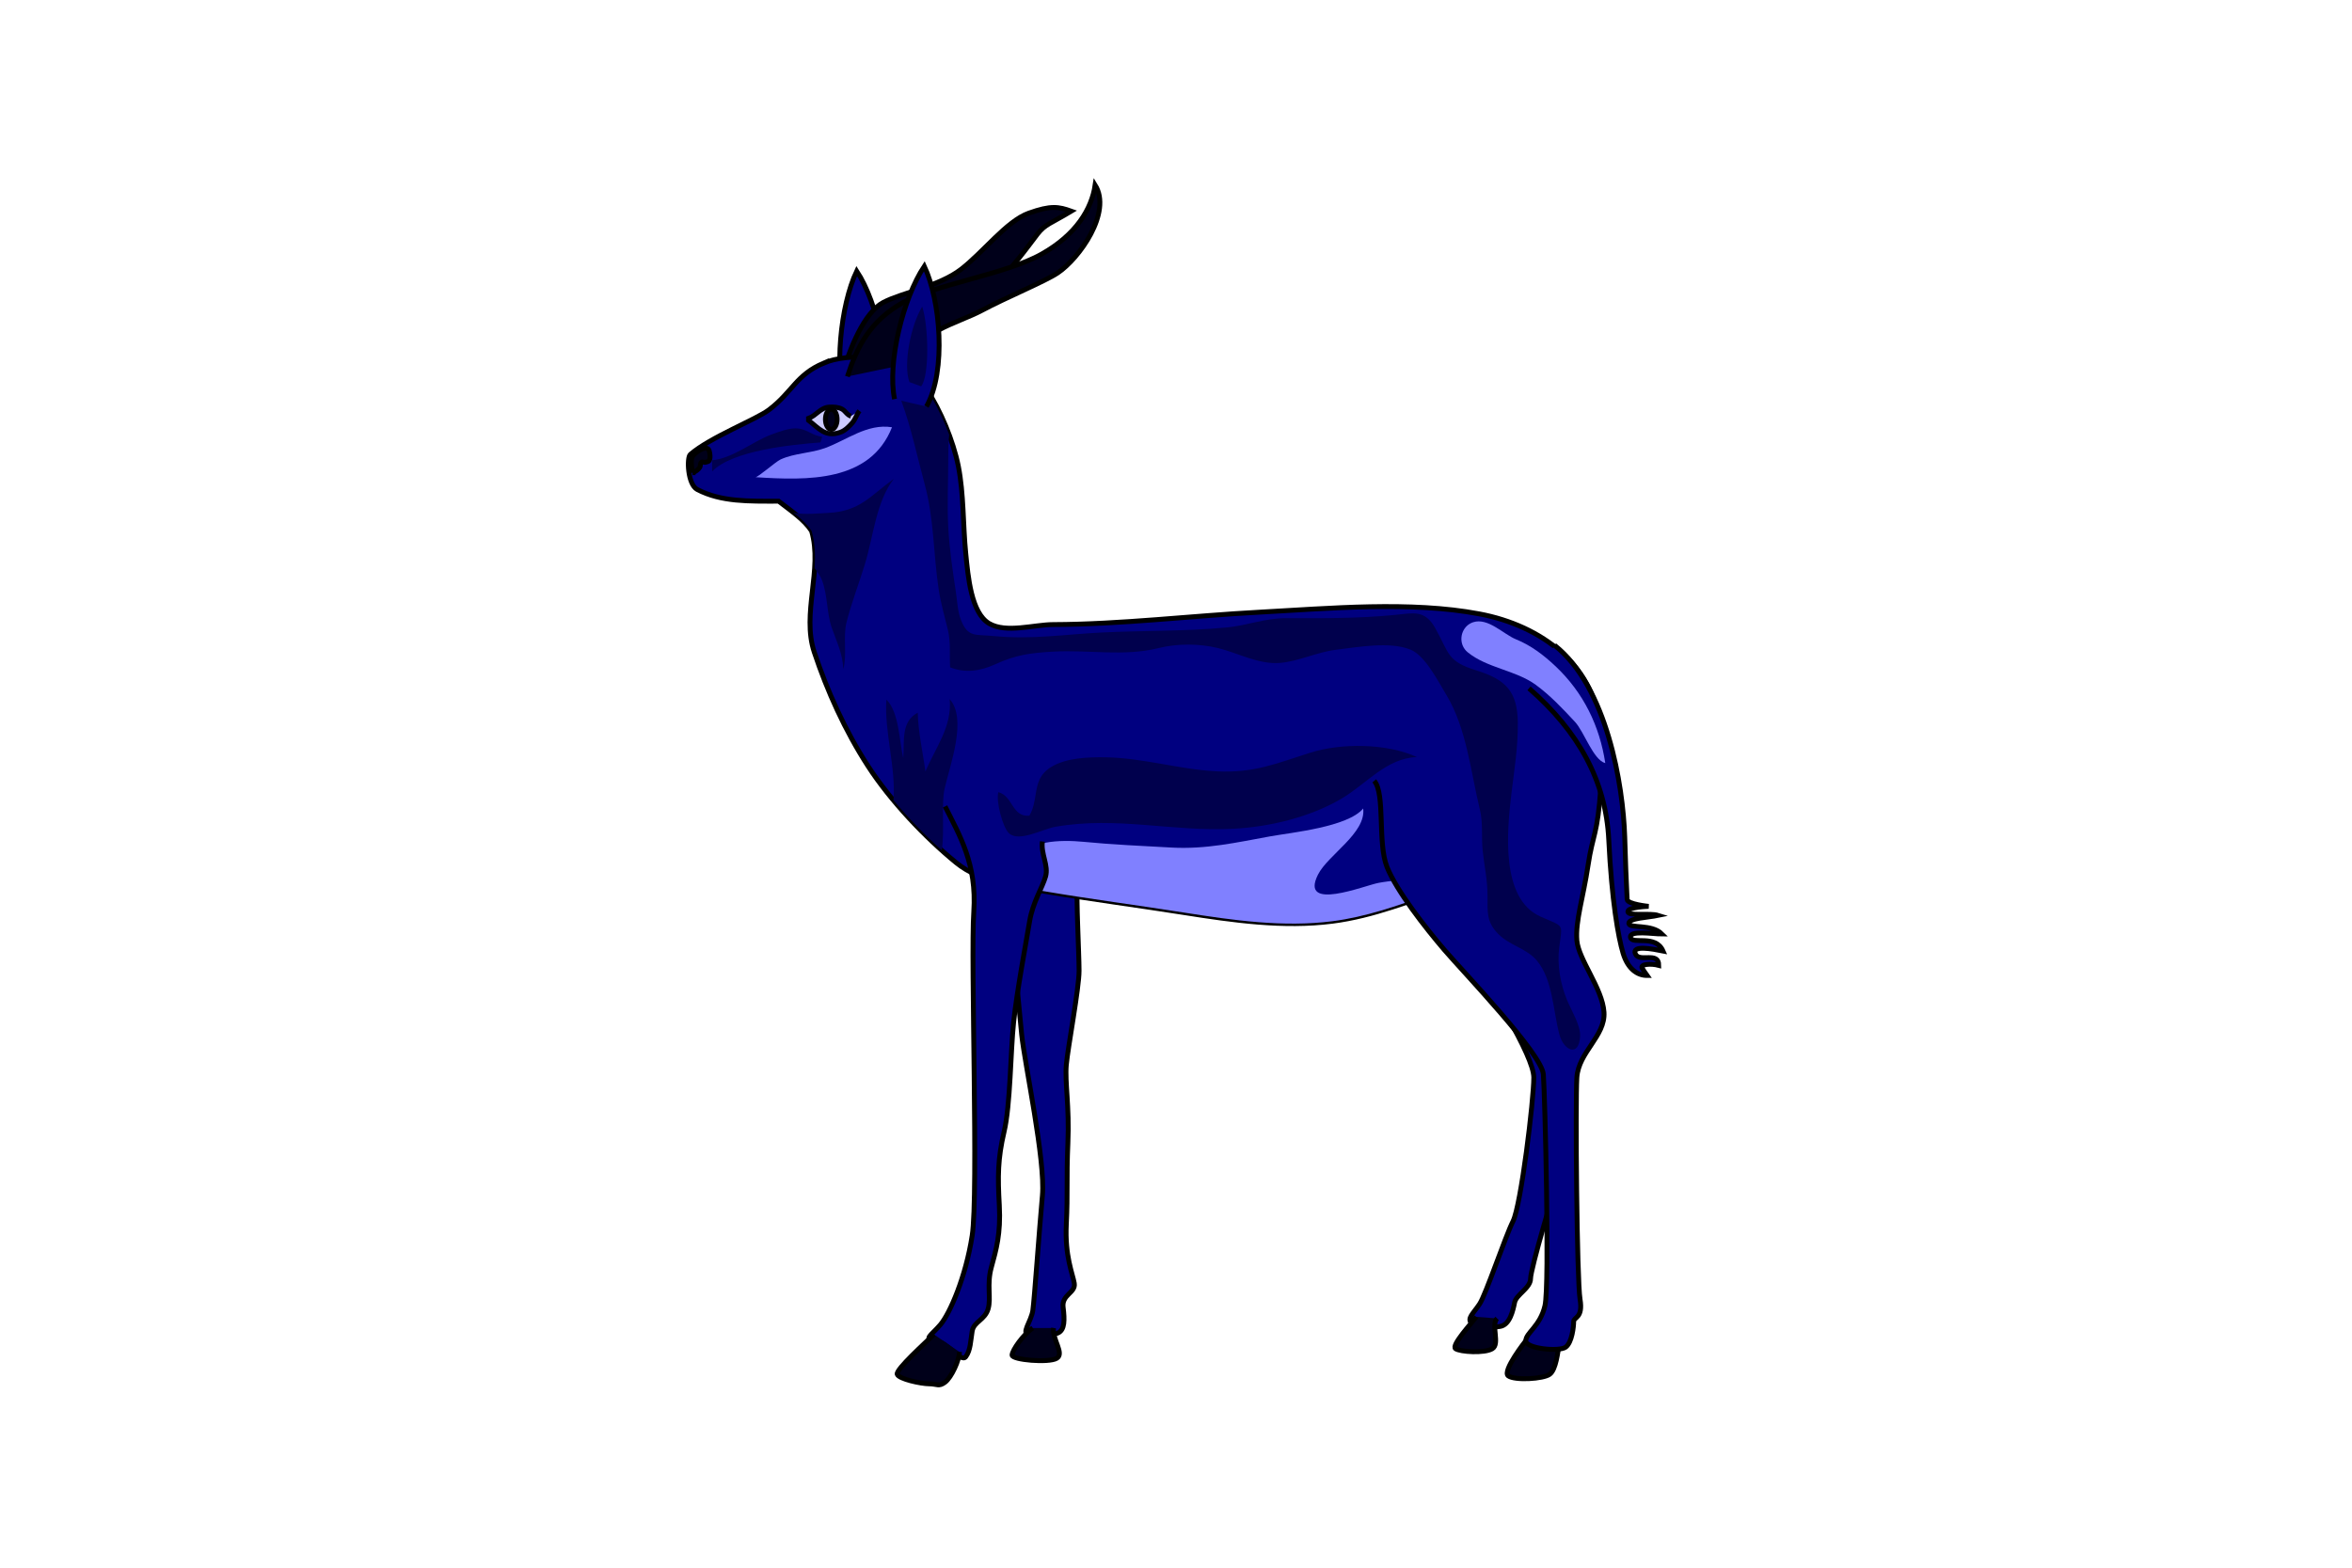 <?xml version="1.0" encoding="UTF-8" standalone="no"?>
<!-- Created with Inkscape (http://www.inkscape.org/) -->

<svg
   width="768mm"
   height="512mm"
   viewBox="0 0 768 512"
   version="1.1"
   id="SVGRoot"
   inkscape:version="1.2.1 (9c6d41e410, 2022-07-14)"
   sodipodi:docname="springbok.svg"
   inkscape:export-filename="springbok.png"
   inkscape:export-xdpi="96"
   inkscape:export-ydpi="96"
   xmlns:inkscape="http://www.inkscape.org/namespaces/inkscape"
   xmlns:sodipodi="http://sodipodi.sourceforge.net/DTD/sodipodi-0.dtd"
   xmlns="http://www.w3.org/2000/svg"
   xmlns:svg="http://www.w3.org/2000/svg"
   xmlns:rdf="http://www.w3.org/1999/02/22-rdf-syntax-ns#"
   xmlns:cc="http://creativecommons.org/ns#"
   xmlns:dc="http://purl.org/dc/elements/1.1/">
  <sodipodi:namedview
     id="base"
     pagecolor="#ffffff"
     bordercolor="#666666"
     borderopacity="1.0"
     inkscape:pageopacity="0.0"
     inkscape:pageshadow="2"
     inkscape:zoom="0.35"
     inkscape:cx="1412.8571"
     inkscape:cy="971.42857"
     inkscape:document-units="mm"
     inkscape:current-layer="SVGRoot"
     showgrid="false"
     inkscape:window-width="853"
     inkscape:window-height="623"
     inkscape:window-x="-8"
     inkscape:window-y="-8"
     inkscape:window-maximized="1"
     inkscape:showpageshadow="0"
     inkscape:pagecheckerboard="true"
     inkscape:deskcolor="#d1d1d1" />
  <defs
     id="defs10953">
					
					
				</defs>
  <g
     id="g46"
     style="overflow:visible"
     transform="matrix(2.378,0,0,2.378,-169.473,293.43)"
     inkscape:label="springbok">
				<path
   id="path48"
   d="m 187.482,-67.516 c -1.726,-4.768 -0.838,-13.899 1.424,-18.654 2.839,4.31 5.092,13.722 3.059,19.035"
   style="display:inline;fill:#000080;fill-opacity:1;stroke:#000000;stroke-width:0.668;stroke-dasharray:none"
   inkscape:label="oor achter" />

				<path
   id="path50"
   d="m 186.926,-71.823 c 0.979,-3.727 3.039,-8.664 5.611,-10.028 2.573,-1.364 7.609,-2.188 10.683,-4.547 3.073,-2.361 6.256,-6.626 9.307,-7.722 3.053,-1.096 4.126,-0.889 5.844,-0.273 -2.837,1.705 -3.583,1.78 -4.649,3.149 -1.065,1.369 -3.834,5.274 -5.926,6.906 -2.094,1.631 -5.089,4.771 -7.411,5.636 -2.322,0.865 -6.461,4.594 -7.018,6.544"
   style="display:inline;fill:#00001a;fill-opacity:1;stroke:#000000;stroke-width:0.668;stroke-dasharray:none"
   inkscape:label="hoorn achter (zeer donker)" />

				<path
   id="path52"
   d="m 209.8,-3.66 c 0,3.505 1.315,18.184 1.754,22.346 0.438,4.162 3.285,17.307 2.847,22.126 -0.438,4.819 -1.095,14.24 -1.314,15.773 -0.219,1.533 -1.752,3.286 -0.438,3.286 1.314,0 3.067,0.219 3.943,-0.219 0.877,-0.438 0.877,-1.753 0.657,-3.505 -0.219,-1.754 1.752,-1.973 1.533,-3.287 -0.219,-1.313 -1.313,-3.725 -1.095,-8.105 0.218,-4.382 0,-6.135 0.218,-11.172 0.22,-5.039 -0.437,-8.326 -0.218,-10.735 0.218,-2.41 1.752,-10.516 1.752,-12.925 0,-2.41 -0.438,-10.297 -0.219,-11.831"
   style="fill:#000080;fill-opacity:1;stroke:#000000;stroke-width:0.668;stroke-dasharray:none"
   inkscape:label="voorbeen achter" />

				<path
   id="path54"
   d="m 213.086,58.994 c -1.313,0.877 -2.848,3.067 -2.848,3.725 0,0.658 5.039,1.096 6.135,0.438 1.096,-0.658 -0.657,-2.629 -0.438,-4.163"
   style="fill:#00001a;fill-opacity:1;stroke:#000000;stroke-width:0.668;stroke-dasharray:none"
   inkscape:label="voorhoef achter (zeer donker)" />

				<path
   id="path56"
   d="m 184.387,-73.532 c -3.832,1.626 -4.279,3.952 -7.52,6.414 -1.804,1.368 -8.011,3.73 -10.809,6.133 -0.51,0.438 -0.377,4.128 0.95,4.82 3.301,1.723 7.083,1.606 11.173,1.606 1.897,1.461 3.53,2.572 4.526,4.09 1.55,5.271 -1.395,11.339 0.367,16.641 1.777,5.346 4.236,10.784 7.374,15.636 3.069,4.749 7.848,9.806 12.122,13.29 3.329,2.716 8.228,3.26 12.268,3.943 6.432,1.09 12.6,1.885 19.065,2.906 6.674,1.053 13.587,2.047 20.339,1.179 5.631,-0.723 10.905,-2.884 16.229,-4.733 4.554,-1.582 9.784,-2.476 13.528,-5.712 4.065,-3.516 7.349,-10.18 7.076,-15.254 -0.508,-9.424 -8.208,-14.913 -16.65,-16.504 -9.521,-1.794 -20.518,-0.759 -30.187,-0.243 -9.285,0.492 -19.066,1.68 -28.379,1.704 -2.584,0.007 -6.445,1.216 -8.763,-0.146 -2.482,-1.46 -2.896,-6.419 -3.221,-9.669 -0.383,-3.833 -0.259,-8.13 -1.015,-11.946 -0.688,-3.466 -2.483,-7.74 -4.308,-10.458 -2.56,-3.813 -8.063,-5.272 -12.803,-4.146 -0.473,0.114 -0.927,0.264 -1.362,0.449 z"
   style="display:inline;fill:#000080;fill-opacity:1;stroke:#000000;stroke-width:0.668;stroke-dasharray:none"
   inkscape:label="romp" />

				<path
   id="path58"
   d="m 187.627,-71.685 c 1.334,-4.125 3.136,-7.618 7.604,-10.15 4.469,-2.532 14.089,-3.85 19.087,-6.673 4.726,-2.668 6.835,-6.172 7.327,-9.472 2.347,3.762 -2.184,10.086 -5.137,12.067 -1.748,1.175 -7.116,3.38 -10.425,5.154 -3.309,1.774 -9.314,3.05 -10.01,7.308"
   style="display:inline;fill:#00001a;fill-opacity:1;stroke:#000000;stroke-width:0.668;stroke-dasharray:none"
   inkscape:label="hoorn voor (zeer donker)" />

				<path
   id="path60"
   d="m 188.113,-66.242 c -0.539,-0.149 -0.755,-0.714 -1.226,-0.969 -0.511,-0.277 -1.18,-0.312 -1.77,-0.272 -1.22,0.081 -1.759,1.173 -2.834,1.546 -0.002,0.089 -0.006,0.178 0,0.268 1.415,1.078 2.309,2.389 4.388,1.638 0.64,-0.229 1.162,-0.767 1.604,-1.262 0.474,-0.531 0.587,-1.157 1.005,-1.679"
   style="display:inline;fill:#cdccff;fill-opacity:1;stroke:#000007;stroke-width:0.668;stroke-dasharray:none;stroke-opacity:1"
   inkscape:label="oogomlijning (zeer licht)" />

				<ellipse
   id="ellipse62"
   ry="1.388"
   rx="0.804"
   cy="-65.805"
   cx="185.411"
   style="fill:#00001a;fill-opacity:1;stroke:#000000;stroke-width:0.668;stroke-dasharray:none"
   inkscape:label="oog (zeer donker)" />

				<path
   id="path64"
   d="m 166.37,-58.473 c -0.111,-0.534 -0.347,-1.887 0.056,-2.346 0.397,-0.455 1.586,-1.354 2.102,-0.898 0.182,0.16 0.268,0.926 0.234,1.17 -0.083,0.607 -0.236,0.524 -0.674,0.657 -0.134,0.041 -0.328,-0.145 -0.515,-0.005 -0.183,0.139 -0.096,0.486 -0.2,0.663 -0.193,0.324 -0.661,0.67 -1.003,0.759 z"
   style="fill:#00001a;fill-opacity:1;stroke:#000000;stroke-width:0.668;stroke-dasharray:none"
   inkscape:label="snuit (zeer donker)" />

				<path
   id="path66"
   d="m 280.78,60.747 c 0,0 -3.286,4.163 -2.41,4.82 0.876,0.656 4.819,0.438 5.696,-0.22 0.876,-0.657 1.096,-3.067 1.314,-4.162"
   style="fill:#00001a;fill-opacity:1;stroke:#000000;stroke-width:0.668;stroke-dasharray:none"
   inkscape:label="achterhoef achter (zeer donker)" />

				<path
   id="path68"
   d="m 273.112,7.513 c 2.41,4.162 8.764,14.021 8.764,17.087 0,3.067 -1.753,17.526 -2.849,19.717 -1.096,2.191 -3.724,10.077 -4.601,11.393 -0.877,1.313 -1.752,1.971 -1.096,2.628 0.657,0.657 2.63,0.657 3.944,0.438 1.313,-0.219 1.752,-2.19 1.971,-3.286 0.22,-1.096 2.191,-1.972 2.191,-3.286 0,-1.314 3.286,-12.487 4.162,-14.896 0.877,-2.41 -0.657,-26.509 -0.657,-26.509"
   style="display:inline;fill:#000080;fill-opacity:1;stroke:#000000;stroke-width:0.668;stroke-dasharray:none"
   inkscape:label="achterbeen achter" />

				<path
   id="path70"
   d="m 273.988,57.461 c -0.657,0.876 -3.505,3.943 -2.848,4.381 0.658,0.438 3.943,0.657 5.039,0 1.096,-0.656 -0.219,-3.285 0.657,-4.162"
   style="fill:#00001a;fill-opacity:1;stroke:#000000;stroke-width:0.668;stroke-dasharray:none"
   inkscape:label="achterhoef achter (zeer donker)" />

				<path
   id="path72"
   d="m 233.904,1.947 c 6.674,1.053 13.587,2.047 20.339,1.179 4.546,-0.584 8.858,-2.104 13.153,-3.643 -0.292,-0.672 -0.783,-1.256 -1.467,-1.608 -1.24,-0.64 -3.988,-0.269 -5.366,-0.014 -1.916,0.355 -10.892,4.019 -8.323,-1.126 1.354,-2.713 6.632,-5.701 6.21,-9.087 -2.126,2.552 -9.826,3.288 -12.821,3.833 -4.523,0.823 -8.772,1.795 -13.514,1.528 -4,-0.224 -8.108,-0.396 -12.019,-0.783 -1.668,-0.165 -3.644,-0.196 -5.269,0.121 -3.161,0.617 -3.23,3.351 -3.124,6.174 1.073,0.189 2.131,0.35 3.135,0.52 6.433,1.09 12.6,1.885 19.066,2.906 z"
   style="fill:#8080ff;fill-opacity:1;stroke:none;stroke-width:0.668;stroke-dasharray:none;stroke-opacity:1"
   inkscape:label="romp onderbuik (licht)" />

				<path
   id="path76"
   d="m 201.673,-27.372 c 0.347,3.768 -1.948,6.663 -3.335,9.931 -0.345,-2.613 -0.992,-5.358 -1.051,-8.075 -2.354,1.254 -1.796,3.905 -1.995,6.251 -0.534,-2.352 -0.579,-6.369 -2.315,-8.042 -0.293,4.457 1.334,9.355 0.973,13.812 2.055,2.47 4.365,4.852 6.643,6.891 0.396,-2.741 -0.095,-6.382 0.385,-8.496 0.72,-3.179 3.137,-9.546 0.695,-12.272 z"
   style="fill:#00004d;fill-opacity:1;stroke:none;stroke-width:0.668;stroke-dasharray:none"
   inkscape:label="ondernek tekening (donker)" />
<path
   id="path78"
   d="m 184.984,-52.952 c -1.354,0.064 -3.218,0.267 -4.55,0.006 -0.079,-0.016 -0.153,-0.039 -0.231,-0.062 1.021,0.811 1.887,1.597 2.505,2.539 0.483,1.644 0.529,3.365 0.417,5.115 0.455,0.604 0.822,1.153 0.996,1.599 0.815,2.108 0.644,4.52 1.356,6.571 0.685,1.972 1.512,3.572 1.588,5.695 0.542,-1.948 -0.063,-4.43 0.438,-6.422 0.669,-2.653 1.72,-5.371 2.521,-7.983 1.182,-3.86 1.536,-8.59 3.975,-11.734 -3.214,2.308 -4.629,4.469 -9.015,4.676 z"
   style="fill:#00004d;fill-opacity:1;stroke:none;stroke-width:0.668;stroke-dasharray:none"
   inkscape:label="bovennek tekening (donker)" />

				
				<path
   id="path82"
   d="m 259.968,-16.147 c 1.534,1.753 0.438,8.543 1.753,11.83 1.314,3.286 5.258,8.325 7.887,11.392 2.629,3.067 13.363,14.239 13.582,17.088 0.22,2.848 0.877,28.917 0.22,31.766 -0.658,2.848 -2.629,3.725 -2.629,4.819 0,1.094 4.601,1.533 5.477,0.876 0.876,-0.656 1.095,-2.848 1.095,-3.505 0,-0.657 1.315,-0.438 0.877,-3.066 -0.438,-2.63 -0.657,-26.946 -0.438,-30.452 0.22,-3.505 3.943,-5.695 3.725,-8.981 -0.22,-3.286 -3.505,-7.229 -3.725,-9.857 -0.219,-2.63 0.877,-5.916 1.534,-10.297 0.657,-4.382 1.314,-4.162 1.753,-10.735 0.162,-2.443 0.438,-7.667 -0.438,-9.639"
   style="display:inline;fill:#000080;fill-opacity:1;stroke:#000000;stroke-width:0.668;stroke-dasharray:none"
   inkscape:label="achterbeen voor" />

				<path
   id="path84"
   d="m 201.074,-65.033 -0.445,-1.017 -0.827,-1.683 -1.062,-1.919 -1.059,-1.279 -1.014,-0.933 c -0.173,0.077 -0.339,0.157 -0.499,0.24 -1.875,0.974 -1.85,1.312 -1.101,3.379 1.375,3.791 2.11,7.433 3.17,11.348 1.305,4.82 1.184,9.533 1.924,14.46 0.29,1.925 0.82,3.69 1.259,5.537 0.423,1.779 0.2,3.285 0.312,5.159 2.082,0.828 4.168,0.512 6.21,-0.425 2.799,-1.285 4.814,-1.553 7.867,-1.728 4.975,-0.284 9.77,0.701 14.577,-0.499 2.545,-0.635 5.578,-0.615 8.111,10e-4 2.751,0.669 5.634,2.3 8.565,2.042 2.553,-0.223 5.066,-1.494 7.702,-1.811 2.961,-0.356 7.319,-1.164 10.173,-0.018 1.999,0.803 3.744,4.251 4.936,6.226 2.797,4.636 3.35,10.632 4.601,15.747 0.456,1.863 0.182,3.721 0.39,5.695 0.217,2.061 0.657,3.938 0.657,6.135 0,2.271 -0.152,3.602 1.48,5.259 1.583,1.608 3.86,1.938 5.311,3.668 2.176,2.598 2.22,6.908 3.079,10.132 0.591,2.214 2.701,3.189 2.846,0.22 0.07,-1.458 -1.2,-3.535 -1.762,-4.873 -0.938,-2.23 -1.423,-4.886 -1.101,-7.342 0.444,-3.387 0.698,-2.723 -2.589,-4.204 -5.504,-2.481 -4.589,-11.75 -3.979,-16.896 0.397,-3.329 0.905,-6.272 0.876,-9.735 -0.037,-4.327 -1.715,-5.939 -5.656,-7.162 -4.116,-1.274 -3.702,-2.299 -5.688,-5.828 -1.427,-2.536 -2.964,-2.06 -5.497,-1.806 -4.938,0.493 -10.021,0.465 -14.993,0.448 -2.849,-0.009 -5.316,0.999 -8.054,1.267 -5.753,0.56 -11.501,0.415 -17.291,0.706 -5.079,0.253 -9.552,0.992 -14.804,0.481 -2.516,-0.246 -3.529,0.232 -4.486,-2.223 -0.454,-1.165 -0.497,-2.522 -0.693,-3.833 -0.445,-2.967 -0.893,-5.939 -1.047,-8.885 -0.164,-3.126 0.004,-6.306 0,-9.437 -0.001,-1.039 0.006,-2.165 0.135,-3.261 z"
   style="display:inline;fill:#00004d;fill-opacity:1;stroke:none;stroke-width:0.668;stroke-dasharray:none"
   inkscape:label="romp tekening (donker)" />

				<path
   id="path86"
   d="m 281.219,-28.854 c 6.791,5.915 10.561,12.713 10.953,20.812 0.404,8.32 1.303,13.363 1.96,15.554 0.657,2.191 1.983,3.067 3.298,3.067 -0.264,-0.368 -0.473,-0.685 -0.654,-0.979 -0.376,-0.581 1.166,-0.701 2.261,-0.408 0,-1.97 -2.67,-0.345 -3.209,-1.577 0,-0.003 -0.002,-0.007 -0.004,-0.011 -0.516,-1.228 2.341,-0.675 3.798,-0.384 -1.021,-2.332 -4.229,-0.835 -4.461,-1.857 0,-0.004 0,-0.008 0,-0.011 -0.204,-1.021 3.076,-0.469 4.314,-0.469 -1.422,-1.422 -4.462,-0.716 -4.547,-1.441 -10e-4,-0.003 -10e-4,-0.006 -10e-4,-0.01 -0.063,-0.728 2.653,-0.813 4.037,-1.104 -1.167,-0.366 -4.114,0.147 -4.166,-0.505 0,-0.002 -10e-4,-0.003 -10e-4,-0.004 -0.043,-0.652 2.853,-0.733 2.853,-0.733 0,0 -2.916,-0.287 -2.955,-0.946 -0.137,-2.513 -0.234,-5.499 -0.332,-8.619 -0.219,-7.011 -2.41,-20.594 -9.639,-26.289"
   style="display:inline;fill:#000080;fill-opacity:1;stroke:#000000;stroke-width:0.668;stroke-dasharray:none"
   inkscape:label="staart" />

				<path
   id="path88"
   d="m 194.1,-68.579 c -1.021,-4.965 1.169,-13.875 4.09,-18.256 2.19,4.674 3.066,14.312 0.292,19.278"
   style="display:inline;fill:#000080;fill-opacity:1;stroke:#000000;stroke-width:0.668;stroke-dasharray:none"
   inkscape:label="oor voor" />

				<path
   id="path90"
   d="m 196.146,-70.916 c -0.877,-2.337 0.146,-7.739 1.752,-10.369 0.876,2.63 1.022,9.494 -0.146,10.954"
   style="fill:#00004d;fill-opacity:1;stroke:none;stroke-width:0.668;stroke-dasharray:none"
   inkscape:label="oor tekening (donker)" />

				<path
   id="path92"
   d="m 201.037,-12.642 c 1.973,3.943 4.382,7.886 3.943,14.458 -0.439,6.572 0.657,38.776 -0.219,44.473 -0.877,5.695 -3.067,10.733 -4.382,12.268 -1.313,1.533 -2.409,1.972 -0.657,2.19 1.753,0.22 3.506,3.067 4.162,2.19 0.657,-0.876 0.657,-2.19 0.877,-3.505 0.219,-1.314 1.753,-1.533 2.191,-3.066 0.438,-1.534 -0.22,-3.287 0.438,-5.696 0.658,-2.41 1.314,-4.601 1.096,-8.544 -0.219,-3.942 -0.219,-6.354 0.656,-10.077 0.877,-3.725 0.877,-10.954 1.315,-15.116 0.438,-4.162 1.753,-11.172 2.19,-13.802 0.438,-2.629 1.752,-4.601 2.19,-6.135 0.438,-1.532 -0.657,-3.066 -0.438,-4.818"
   style="fill:#000080;fill-opacity:1;stroke:#000000;stroke-width:0.668;stroke-dasharray:none"
   inkscape:label="voorpoot voor" />

				<path
   id="path94"
   d="m 199.504,59.871 c -1.095,1.096 -5.257,4.819 -5.039,5.477 0.219,0.657 3.287,1.314 4.383,1.314 1.095,0 1.313,0.438 2.189,-0.22 0.877,-0.656 1.973,-3.066 1.973,-4.162"
   style="fill:#00001a;fill-opacity:1;stroke:#000000;stroke-width:0.668;stroke-dasharray:none"
   inkscape:label="voorhoef voor (zeer donker)" />

				<path
   id="path96"
   d="m 213.483,-14.328 c -0.161,0.979 -0.303,1.996 -0.873,2.962 -2.413,0.206 -2.227,-2.694 -4.257,-3.236 -0.354,1.216 0.594,4.83 1.447,5.636 1.372,1.293 4.606,-0.565 6.38,-0.876 8.46,-1.485 16.12,0.717 24.514,0.268 4.895,-0.262 10.418,-1.578 14.727,-4.103 3.512,-2.057 6.153,-5.569 10.407,-5.744 -4.143,-1.896 -10.387,-1.941 -14.623,-0.603 -4.67,1.476 -7.7,2.832 -12.936,2.562 -5.095,-0.264 -10.057,-1.842 -15.188,-1.922 -2.337,-0.036 -5.364,0.056 -7.438,1.308 -1.656,0.999 -1.928,2.336 -2.16,3.748 z"
   style="fill:#00004d;fill-opacity:1;stroke:none;stroke-width:0.668;stroke-dasharray:none"
   inkscape:label="romp onder tekening (donker)" />
<path
   id="path80"
   d="m 169.053,-60.181 c 2.828,-0.264 5.547,-2.557 8.095,-3.518 0.917,-0.347 2.32,-0.855 3.298,-0.863 1.608,-0.015 2.283,1.026 3.696,1.132 -0.049,0.271 -0.094,0.512 -0.23,0.801 -3.92,0.302 -12.07,1.098 -14.858,3.981 v -1.533 z"
   style="display:inline;overflow:visible;fill:#00004d;fill-opacity:1;stroke:none;stroke-width:0.668;stroke-dasharray:none"
   inkscape:label="snuit tekening (donker)" />

				<path
   id="path98"
   d="m 178.506,-60.317 c -0.023,0.011 -0.049,0.022 -0.073,0.034 -0.665,0.31 -3.08,2.448 -3.43,2.425 7.153,0.469 15.774,0.689 18.747,-6.858 -3.422,-0.542 -6.21,1.778 -9.224,2.871 -1.933,0.7 -4.143,0.682 -6.02,1.528 z"
   style="fill:#8080ff;fill-opacity:1;stroke:none;stroke-width:0.668;stroke-dasharray:none;stroke-opacity:1"
   inkscape:label="kop tekening (licht)" />

				<path
   id="path100"
   d="m 272.703,-37.438 c 0.234,-0.218 0.518,-0.391 0.847,-0.498 2.034,-0.668 4.165,1.647 5.868,2.34 2.076,0.843 3.809,2.161 5.464,3.724 3.833,3.621 6.048,8.215 6.812,13.287 -1.664,-0.451 -2.877,-4.287 -4.166,-5.674 -1.692,-1.819 -3.394,-3.629 -5.38,-5.081 -2.742,-2.005 -6.698,-2.301 -9.343,-4.467 -1.183,-0.969 -1.098,-2.704 -0.102,-3.631 z"
   style="display:inline;fill:#8080ff;fill-opacity:1;stroke:none;stroke-width:0.668;stroke-dasharray:none;stroke-opacity:1"
   inkscape:label="staart tekening (licht)" />

			</g>
</svg>
